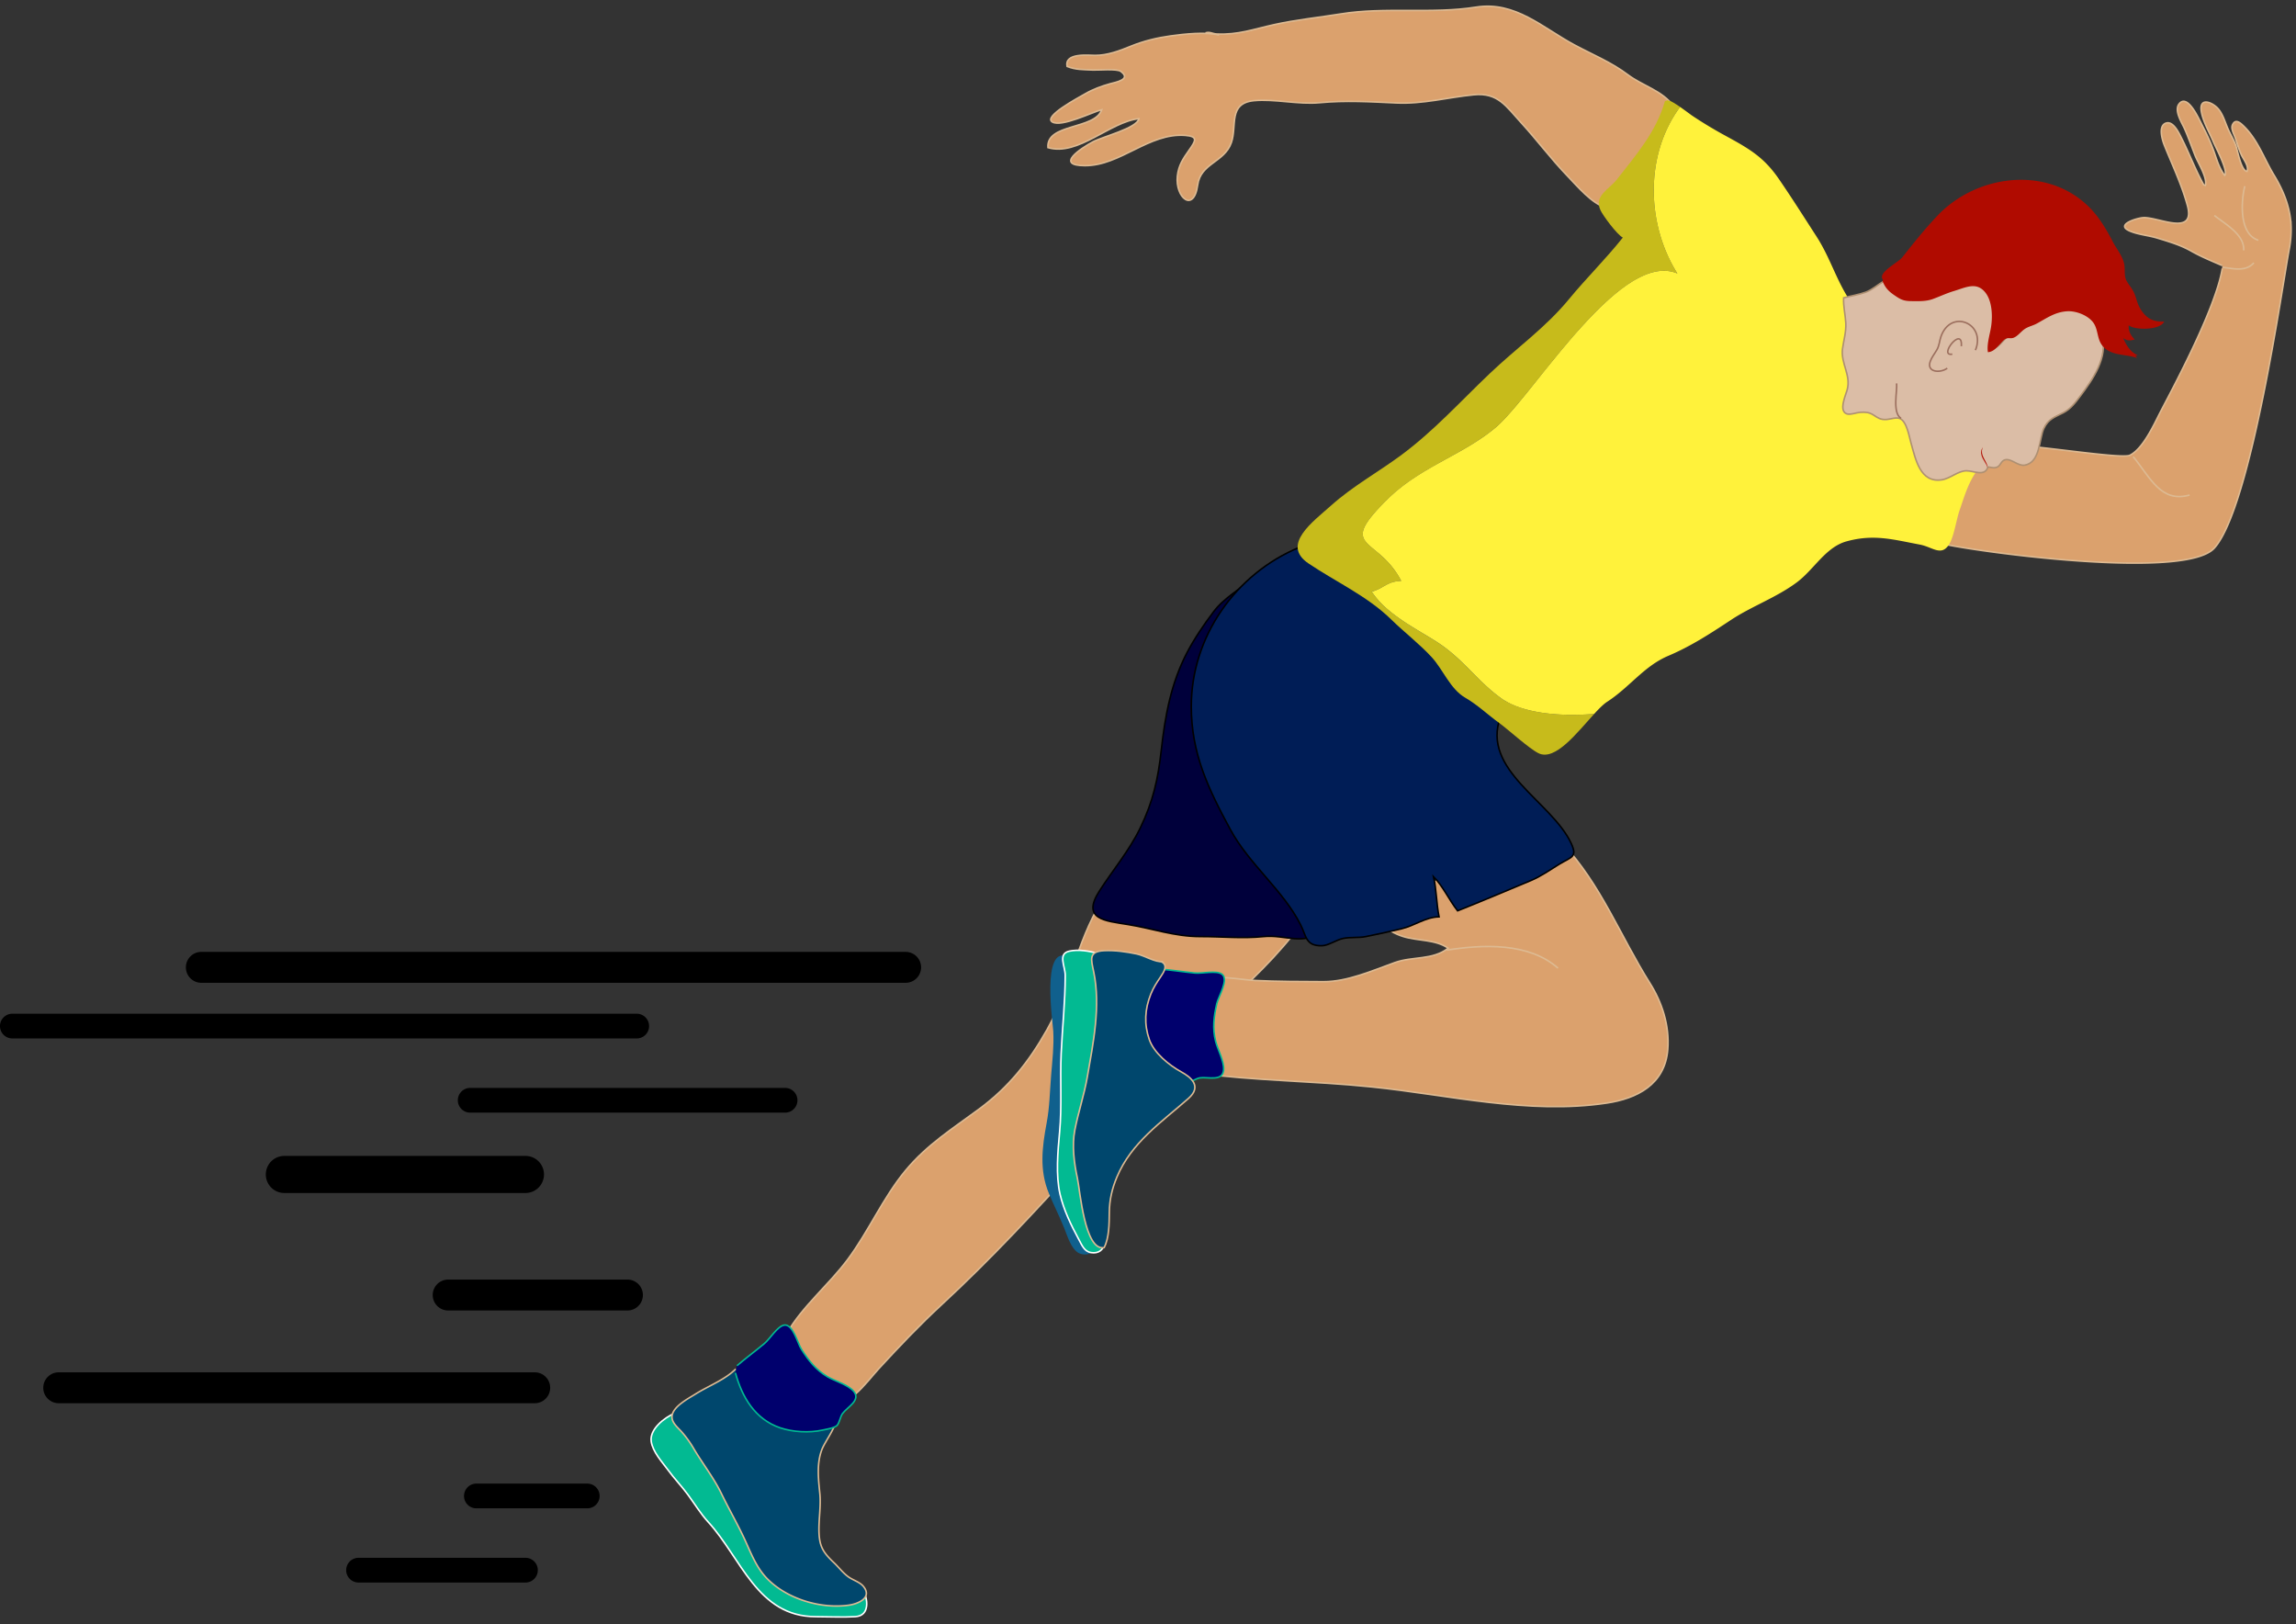<svg width="369" height="261" fill="none" xmlns="http://www.w3.org/2000/svg"><rect width="100%" height="100%" fill="#333333" stroke="none"/><path d="M176.966 144.94c-4.005 6.593-5.018 13.986-8.697 20.52-2.923 5.193-6.176 9.252-10.921 12.758-4.23 3.127-8.347 5.704-11.782 9.83-3.663 4.405-5.957 9.819-9.371 14.385-3.02 4.039-7.287 7.533-9.716 11.782-1.293 2.263-.055 4.402 1.527 6.827 1.077 1.65 2.649 3.622 4.519 4.342 3.608 1.392 6.585-3.144 8.759-5.506 3.268-3.551 6.533-6.982 10.079-10.26 7.836-7.238 15.132-15.1 22.275-23.006 4.49-4.967 7.58-11.181 12.265-15.947 3.556-3.616 7.871-6.351 11.593-9.783 4.976-4.586 9.463-9.015 13.285-14.733" fill="#DBA16D"/><path d="M176.966 144.94c-4.005 6.593-5.018 13.986-8.697 20.52-2.923 5.193-6.176 9.252-10.921 12.758-4.23 3.127-8.347 5.704-11.782 9.83-3.663 4.405-5.957 9.819-9.371 14.385-3.02 4.039-7.287 7.533-9.716 11.782-1.293 2.263-.055 4.402 1.527 6.827 1.077 1.65 2.649 3.622 4.519 4.342 3.608 1.392 6.585-3.144 8.759-5.506 3.268-3.551 6.533-6.982 10.079-10.26 7.836-7.238 15.132-15.1 22.275-23.006 4.49-4.967 7.58-11.181 12.265-15.947 3.556-3.616 7.871-6.351 11.593-9.783 4.976-4.586 9.463-9.015 13.285-14.733" stroke="#DDBA92" stroke-width=".25" stroke-miterlimit="20"/><path d="M108.43 227.095c-1.684.703-4.057 2.592-3.769 4.53.247 1.672 1.725 3.258 2.718 4.608.998 1.356 2.194 2.608 3.18 3.945 1.023 1.384 2.047 3.066 3.265 4.393 5.294 5.77 7.894 15.21 17.265 15.21 2.116 0 4.305.12 6.358-.001 2.428-.142 2.065-2.924 1.159-4.513-4.295 3.427-12.148-1.317-14.92-4.976-2.217-2.925-3.278-6.946-4.945-10.211-1.042-2.043-2.271-3.88-3.683-5.684-.882-1.128-2.299-2.236-2.744-3.633" fill="#02BA92"/><path d="M108.43 227.095c-1.684.703-4.057 2.592-3.769 4.53.247 1.672 1.725 3.258 2.718 4.608.998 1.356 2.194 2.608 3.18 3.945 1.023 1.384 2.047 3.066 3.265 4.393 5.294 5.77 7.894 15.21 17.265 15.21 2.116 0 4.305.12 6.358-.001 2.428-.142 2.065-2.924 1.159-4.513-4.295 3.427-12.148-1.317-14.92-4.976-2.217-2.925-3.278-6.946-4.945-10.211-1.042-2.043-2.271-3.88-3.683-5.684-.882-1.128-2.299-2.236-2.744-3.633" stroke="#fff" stroke-width=".25" stroke-miterlimit="20"/><path d="M118.246 219.977c-1.778 1.766-4.397 2.719-6.499 4.046-1.129.715-3.806 2.084-3.751 3.719.031.93.952 1.665 1.513 2.292a16.75 16.75 0 011.936 2.663c1.486 2.522 3.259 4.738 4.527 7.365 1.177 2.435 2.54 4.777 3.677 7.23 1.016 2.193 1.856 4.492 3.532 6.259 3.201 3.37 8.729 5.037 13.295 4.372 1.456-.212 3.76-1.195 2.292-3-.579-.712-1.647-.993-2.4-1.53-.86-.612-1.562-1.548-2.318-2.266-1.667-1.581-2.333-2.52-2.422-4.836-.08-2.1.342-4.25.126-6.36-.234-2.288-.505-4.72.299-6.908.568-1.545 2.522-3.824 2.357-5.48-.9.029-1.802.658-2.761.763-1.469.162-3.132-.214-4.554-.645-1.925-.582-6.202-2.341-6.26-4.881" fill="#00476D"/><path d="M118.246 219.977c-1.778 1.766-4.397 2.719-6.499 4.046-1.129.715-3.806 2.084-3.751 3.719.031.93.952 1.665 1.513 2.292a16.75 16.75 0 011.936 2.663c1.486 2.522 3.259 4.738 4.527 7.365 1.177 2.435 2.54 4.777 3.677 7.23 1.016 2.193 1.856 4.492 3.532 6.259 3.201 3.37 8.729 5.037 13.295 4.372 1.456-.212 3.76-1.195 2.292-3-.579-.712-1.647-.993-2.4-1.53-.86-.612-1.562-1.548-2.318-2.266-1.667-1.581-2.333-2.52-2.422-4.836-.08-2.1.342-4.25.126-6.36-.234-2.288-.505-4.72.299-6.908.568-1.545 2.522-3.824 2.357-5.48-.9.029-1.802.658-2.761.763-1.469.162-3.132-.214-4.554-.645-1.925-.582-6.202-2.341-6.26-4.881" stroke="#DDBA92" stroke-width=".25" stroke-miterlimit="20"/><path d="M171.471 153.636c-4.104-1.465-2.272 10.574-2.194 12.092.122 2.385-.149 4.685-.342 7.022-.215 2.618-.237 5.11-.725 7.702-.731 3.898-1.189 7.588.365 11.32.796 1.913 1.745 3.778 2.513 5.705.48 1.2 1.011 3.022 2.122 3.78.583.398 1.611.444 2.157.04.978-.722.077-1.7-.459-2.511-2.434-3.681-2.712-7.57-2.712-11.91 0-6.25.704-12.43 1.381-18.638.466-4.27.191-8.711-1.291-12.791" fill="#10608D"/><path d="M176.452 153.184c-1.439-.35-3.105-.671-4.599-.343-1.9.418-.652 2.438-.654 3.879-.005 4.238-.463 8.378-.654 12.563-.19 4.17.133 8.455-.251 12.615-.292 3.146-.633 6.96.072 10.007.581 2.506 1.774 4.969 2.982 7.2.55 1.017.916 2.004 2.018 2.175 1.131.175 1.956-.37 2.16-1.518-2.039-1.446-2.012-4.607-2.254-6.823-.349-3.21-1.08-6.242-.898-9.508.269-4.823 2.382-9.268 3.46-13.934.631-2.731.875-5.564.634-8.358-.142-1.647-.475-3.22-.475-4.876" fill="#02BA92"/><path d="M176.452 153.184c-1.439-.35-3.105-.671-4.599-.343-1.9.418-.652 2.438-.654 3.879-.005 4.238-.463 8.378-.654 12.563-.19 4.17.133 8.455-.251 12.615-.292 3.146-.633 6.96.072 10.007.581 2.506 1.774 4.969 2.982 7.2.55 1.017.916 2.004 2.018 2.175 1.131.175 1.956-.37 2.16-1.518-2.039-1.446-2.012-4.607-2.254-6.823-.349-3.21-1.08-6.242-.898-9.508.269-4.823 2.382-9.268 3.46-13.934.631-2.731.875-5.564.634-8.358-.142-1.647-.475-3.22-.475-4.876" stroke="#fff" stroke-width=".25" stroke-miterlimit="20"/><path d="M251.118 135.522c6.195 6.629 9.288 14.89 14.055 22.469 1.901 3.022 3.166 6.746 2.864 10.62-.443 5.68-4.987 7.919-9.849 8.643-12.572 1.87-25.413-1.337-37.745-2.604-9.574-.982-18.84-.966-28.018-2.227-.722-.1-1.425.268-2.143.36-.087.093-.081.098.018.019 2.052-4.604.94-10.545 2.407-15.26 2.55-1.025 6.373-.115 9.084.013 3.507.167 7.332.178 10.922.187 3.835.013 7.823-1.768 11.459-3.071 2.873-1.032 6.079-.35 8.57-2.315-2.105-1.436-4.807-1.12-7.228-1.867-2.67-.822-5.093-2.968-6.52-5.548" fill="#DBA16D"/><path d="M251.118 135.522c6.195 6.629 9.288 14.89 14.055 22.469 1.901 3.022 3.166 6.746 2.864 10.62-.443 5.68-4.987 7.919-9.849 8.643-12.572 1.87-25.413-1.337-37.745-2.604-9.574-.982-18.84-.966-28.018-2.227-.722-.1-1.425.268-2.143.36-.087.093-.081.098.018.019 2.052-4.604.94-10.545 2.407-15.26 2.55-1.025 6.373-.115 9.084.013 3.507.167 7.332.178 10.922.187 3.835.013 7.823-1.768 11.459-3.071 2.873-1.032 6.079-.35 8.57-2.315-2.105-1.436-4.807-1.12-7.228-1.867-2.67-.822-5.093-2.968-6.52-5.548" stroke="#DDBA92" stroke-width=".25" stroke-miterlimit="20"/><path d="M186.416 155.719c1.918.158 3.762.454 5.616.634 1.184.115 3.446-.458 4.347.182 1.161.825-.564 3.607-.818 4.708-.477 2.079-.717 3.99-.198 6.07.328 1.312 1.402 3.228 1.29 4.622-.152 1.903-2.513 1.075-3.806 1.262-.597.084-1.451.717-1.991.71-.598-.007-1.66-.81-2.195-1.16-1.78-1.161-3.543-3.138-4.487-5.087-1.855-3.826-.779-7.84 1.246-11.307" fill="#00006D"/><path d="M186.416 155.719c1.918.158 3.762.454 5.616.634 1.184.115 3.446-.458 4.347.182 1.161.825-.564 3.607-.818 4.708-.477 2.079-.717 3.99-.198 6.07.328 1.312 1.402 3.228 1.29 4.622-.152 1.903-2.513 1.075-3.806 1.262-.597.084-1.451.717-1.991.71-.598-.007-1.66-.81-2.195-1.16-1.78-1.161-3.543-3.138-4.487-5.087-1.855-3.826-.779-7.84 1.246-11.307" stroke="#00BA92" stroke-width=".25" stroke-miterlimit="20"/><path d="M201.603 92.53c-2.138 2.19-4.715 3.316-6.581 5.795-1.534 2.037-3.063 4.283-4.236 6.522-2.589 4.947-3.541 10.184-4.152 15.692-.516 4.65-1.313 8.252-3.375 12.5-1.799 3.705-4.433 6.799-6.581 10.152-2.901 4.529.9 4.774 4.63 5.374 3.943.635 7.468 1.937 11.612 1.932 3.571-.005 6.709.346 10.133 0 3.598-.362 6.364 1.56 9.557-.967-2.005-3.833-5.281-7.058-7.686-10.692-3.847-5.818-6.596-11.164-7.922-18.105-.714-3.725-1.472-7.011-1.438-10.874.035-3.908 1.573-6.626 3.14-10.084" fill="#00003B"/><path d="M201.603 92.53c-2.138 2.19-4.715 3.316-6.581 5.795-1.534 2.037-3.063 4.283-4.236 6.522-2.589 4.947-3.541 10.184-4.152 15.692-.516 4.65-1.313 8.252-3.375 12.5-1.799 3.705-4.433 6.799-6.581 10.152-2.901 4.529.9 4.774 4.63 5.374 3.943.635 7.468 1.937 11.612 1.932 3.571-.005 6.709.346 10.133 0 3.598-.362 6.364 1.56 9.557-.967-2.005-3.833-5.281-7.058-7.686-10.692-3.847-5.818-6.596-11.164-7.922-18.105-.714-3.725-1.472-7.011-1.438-10.874.035-3.908 1.573-6.626 3.14-10.084" stroke="#000" stroke-width=".25" stroke-miterlimit="20"/><path d="M208.849 87.94c-10.34 4.274-17.403 14.457-17.391 25.589.008 7.557 2.713 13.176 6.265 19.744 3.052 5.64 8.523 9.803 11.313 15.345.943 1.874.81 3.404 3.424 3.348 1.037-.024 2.324-.95 3.386-1.167 1.214-.25 2.443-.066 3.63-.297 1.94-.375 3.854-.811 5.797-1.267 2.037-.478 3.819-1.866 6.002-1.914-.419-2.097-.421-4.448-.887-6.456 1.488 1.48 2.532 3.79 3.871 5.49 3.93-1.568 7.929-3.247 11.772-4.863 1.685-.71 3.019-1.688 4.591-2.643 1.916-1.163 2.927-1.091 1.897-3.316-3.132-6.767-14.558-11.773-11.364-20.36 1.145-3.078 2.111-2.937-.611-5.08-3.103-2.444-4.803-6.443-8.024-8.628" fill="#001D56"/><path d="M208.849 87.94c-10.34 4.274-17.403 14.457-17.391 25.589.008 7.557 2.713 13.176 6.265 19.744 3.052 5.64 8.523 9.803 11.313 15.345.943 1.874.81 3.404 3.424 3.348 1.037-.024 2.324-.95 3.386-1.167 1.214-.25 2.443-.066 3.63-.297 1.94-.375 3.854-.811 5.797-1.267 2.037-.478 3.819-1.866 6.002-1.914-.419-2.097-.421-4.448-.887-6.456 1.488 1.48 2.532 3.79 3.871 5.49 3.93-1.568 7.929-3.247 11.772-4.863 1.685-.71 3.019-1.688 4.591-2.643 1.916-1.163 2.927-1.091 1.897-3.316-3.132-6.767-14.558-11.773-11.364-20.36 1.145-3.078 2.111-2.937-.611-5.08-3.103-2.444-4.803-6.443-8.024-8.628" stroke="#000" stroke-width=".25" stroke-miterlimit="20"/><path d="M195.927 5.635c-2.159-.55-5.574-.167-7.794.137-2.088.286-4.294.804-6.336 1.635-1.866.76-3.796 1.496-5.796 1.49-1.081-.005-4.975-.45-4.499 1.78 1.408.561 2.615.497 4.135.574.818.042 3.867-.238 4.488.218 1.772 1.3-.816 1.742-1.73 1.996-1.381.382-2.773.896-4.022 1.625-1.079.63-6.71 3.61-5.266 4.503 1.47.907 6.457-1.593 7.961-1.968-1.085 3.237-8.957 2.17-8.649 6.095 4.863 1.43 9.978-4.174 14.624-4.65-.284 1.531-5.874 2.901-7.411 3.73-1.836.99-6.202 3.813-1.263 3.82 5.725.004 10.274-5.314 16.122-4.863 2.11.164 1.678.87.59 2.406-.926 1.31-1.671 2.412-1.857 4.117-.379 3.473 2.635 6.01 3.257 1.45.48-3.528 4.269-3.614 5.403-6.784.968-2.71-.559-6.37 3.668-6.773 3.255-.31 7.131.652 10.529.33 4.147-.39 8.156-.153 12.335.042 4.277.2 8.261-.903 12.45-1.317 3.896-.387 5.205 1.87 7.61 4.493 2.572 2.803 4.792 5.812 7.435 8.553 1.548 1.603 3.949 4.468 6.119 5.054.268-1.582 2.111-3.012 3.024-4.324 1.112-1.6 2.014-3.307 3.122-4.89 1.625-2.322 3.489-4.612 4.773-7.065-1.758-2.48-4.977-3.266-7.305-5.023-2.698-2.037-5.657-3.222-8.614-4.81-5.114-2.745-9.512-7.067-15.8-6.07-7.071 1.123-14.631-.057-21.745 1.093-3.518.568-7.222.945-10.723 1.722-3.306.734-5.785 1.663-9.207 1.503-.703-.034-1.102-.4-1.802-.19" fill="#DBA16D"/><path d="M195.927 5.635c-2.159-.55-5.574-.167-7.794.137-2.088.286-4.294.804-6.336 1.635-1.866.76-3.796 1.496-5.796 1.49-1.081-.005-4.975-.45-4.499 1.78 1.408.561 2.615.497 4.135.574.818.042 3.867-.238 4.488.218 1.772 1.3-.816 1.742-1.73 1.996-1.381.382-2.773.896-4.022 1.625-1.079.63-6.71 3.61-5.266 4.503 1.47.907 6.457-1.593 7.961-1.968-1.085 3.237-8.957 2.17-8.649 6.095 4.863 1.43 9.978-4.174 14.624-4.65-.284 1.531-5.874 2.901-7.411 3.73-1.836.99-6.202 3.813-1.263 3.82 5.725.004 10.274-5.314 16.122-4.863 2.11.164 1.678.87.59 2.406-.926 1.31-1.671 2.412-1.857 4.117-.379 3.473 2.635 6.01 3.257 1.45.48-3.528 4.269-3.614 5.403-6.784.968-2.71-.559-6.37 3.668-6.773 3.255-.31 7.131.652 10.529.33 4.147-.39 8.156-.153 12.335.042 4.277.2 8.261-.903 12.45-1.317 3.896-.387 5.205 1.87 7.61 4.493 2.572 2.803 4.792 5.812 7.435 8.553 1.548 1.603 3.949 4.468 6.119 5.054.268-1.582 2.111-3.012 3.024-4.324 1.112-1.6 2.014-3.307 3.122-4.89 1.625-2.322 3.489-4.612 4.773-7.065-1.758-2.48-4.977-3.266-7.305-5.023-2.698-2.037-5.657-3.222-8.614-4.81-5.114-2.745-9.512-7.067-15.8-6.07-7.071 1.123-14.631-.057-21.745 1.093-3.518.568-7.222.945-10.723 1.722-3.306.734-5.785 1.663-9.207 1.503-.703-.034-1.102-.4-1.802-.19" stroke="#DDBA92" stroke-width=".25" stroke-miterlimit="20"/><path d="M357.152 42.68c-1.779-.78-3.328-1.393-5.027-2.356-1.674-.95-3.576-1.505-5.389-2.06-1.457-.447-3.176-.566-4.529-1.176-2.256-1.017 1.254-2.058 2.265-2.115 2.331-.133 8.463 3.12 7.067-1.983-.912-3.328-2.432-6.51-3.694-9.644-.339-.838-1.033-3.125.249-3.56 1.21-.412 2.134 1.68 2.56 2.515 1.238 2.443 2.195 5.047 3.525 7.412.102.018.174.038.256.072.338-1.273-1.166-3.568-1.656-4.818-.58-1.485-1.072-2.894-1.695-4.296-.442-.99-1.699-2.91-.881-3.965 1.213-1.562 2.803 1.628 3.258 2.516.802 1.568 1.66 3.226 2.261 4.87.516 1.41.86 2.84 1.817 4.087.648-.64-1.463-4.526-1.836-5.426-.627-1.506-1.666-3.242-1.924-4.89-.371-2.36 1.906-1.415 2.809-.272.74.94 1.039 2.15 1.535 3.236.43.94.957 1.76 1.271 2.743.25.784.803 3.845 1.727 3.97.371-.8-.543-1.903-.875-2.618-.401-.866-.699-1.806-.988-2.713-.188-.584-.768-1.53-.459-2.17.455-.948 1.164-.377 1.683.114 2.36 2.217 3.375 5.336 4.975 7.966 1.517 2.492 2.592 5.142 2.746 8.04a16.593 16.593 0 01-.293 3.897c-1.012 5.14-6.043 41.3-12.025 48.003-5.02 5.624-43.575-.187-44.207-.86a6.066 6.066 0 01-.33-.076c.253-3.45 3.003-7.453 5.058-10.163 1.047-1.38 1.911-3.395 3.252-4.48 1.013-.818 2.225-.832 3.618-.905 3.114-.164 17.677 2.24 19.015 1.584 2.109-1.028 3.849-4.876 4.853-6.838 1.455-2.856 8.92-16.484 10.008-23.187" fill="#DBA16D"/><path d="M357.152 42.68c-1.779-.78-3.328-1.393-5.027-2.356-1.674-.95-3.576-1.505-5.389-2.06-1.457-.447-3.176-.566-4.529-1.176-2.256-1.017 1.254-2.058 2.265-2.115 2.331-.133 8.463 3.12 7.067-1.983-.912-3.328-2.432-6.51-3.694-9.644-.339-.838-1.033-3.125.249-3.56 1.21-.412 2.134 1.68 2.56 2.515 1.238 2.443 2.195 5.047 3.525 7.412.102.018.174.038.256.072.338-1.273-1.166-3.568-1.656-4.818-.58-1.485-1.072-2.894-1.695-4.296-.442-.99-1.699-2.91-.881-3.965 1.213-1.562 2.803 1.628 3.258 2.516.802 1.568 1.66 3.226 2.261 4.87.516 1.41.86 2.84 1.817 4.087.648-.64-1.463-4.526-1.836-5.426-.627-1.506-1.666-3.242-1.924-4.89-.371-2.36 1.906-1.415 2.809-.272.74.94 1.039 2.15 1.535 3.236.43.94.957 1.76 1.271 2.743.25.784.803 3.845 1.727 3.97.371-.8-.543-1.903-.875-2.618-.401-.866-.699-1.806-.988-2.713-.188-.584-.768-1.53-.459-2.17.455-.948 1.164-.377 1.683.114 2.36 2.217 3.375 5.336 4.975 7.966 1.517 2.492 2.592 5.142 2.746 8.04a16.593 16.593 0 01-.293 3.897c-1.012 5.14-6.043 41.3-12.025 48.003-5.02 5.624-43.575-.187-44.207-.86a6.066 6.066 0 01-.33-.076c.253-3.45 3.003-7.453 5.058-10.163 1.047-1.38 1.911-3.395 3.252-4.48 1.013-.818 2.225-.832 3.618-.905 3.114-.164 17.677 2.24 19.015 1.584 2.109-1.028 3.849-4.876 4.853-6.838 1.455-2.856 8.92-16.484 10.008-23.187m3.623-13.224c-.584 2.282-.99 7.698 2.172 8.695m-7.062-3.985c1.599 1.317 4.869 3.028 4.709 5.615m-3.442 2.718c1.766.187 3.774.772 5.072-.725" stroke="#DDBA92" stroke-width=".25" stroke-miterlimit="20"/><path d="M241.214 112.173c-3.87-2.791-6.085-6.338-10.345-9.057-3.498-2.234-8.059-4.444-10.416-8.05 1.954-.506 2.456-1.666 4.745-1.716-3.804-7.326-10.485-4.94-2.263-13.08 5.321-5.267 12.056-7.065 17.414-11.556 5.975-5.006 20.061-28.7 29.231-24.764-4.948-7.847-5.318-18.99.435-26.766-.764-.53-1.514-1.002-1.754-.986-.11 0-.188-.043-.236-.127-.112.105-.284.15-.443.174-1.418 4.948-4.587 8.58-7.716 12.577-1.31 1.674-3.711 2.595-2.649 4.95.377.835 2.646 3.92 3.592 4.404-2.777 3.488-5.848 6.49-8.671 9.915-3.784 4.59-8.34 7.767-12.676 11.89-4.819 4.583-9.071 9.32-14.371 13.224-3.657 2.695-7.669 4.906-11.102 7.97-3.002 2.68-8.156 6.356-3.691 9.366 4.407 2.97 9.456 5.24 13.298 9.01 2.059 2.022 4.558 3.929 6.508 6.062 1.833 2.002 2.965 5.104 5.374 6.497 2.015 1.167 3.63 2.744 5.495 4.088 1.434 1.035 4.725 4.059 6.28 4.832 2.683 1.33 6.232-3.335 8.952-6.31-5.787.473-11.678-.158-14.991-2.547z" fill="#C7BB1B"/><path d="M311.007 72.48c-2.732-1.236-2.122-4.733-3.847-6.768-1.786-2.11-4.608-1.965-6.11-5.013-1.178-2.387-1.106-6.366-2.592-8.266l-.966-3.864c-2.336-3.38-3.294-7.075-5.556-10.574-2.001-3.094-3.946-6.178-6.037-9.22-2.449-3.564-4.787-4.886-8.701-7.023a67.72 67.72 0 01-5.262-3.18c-.184-.124-1.061-.79-1.921-1.388-5.753 7.777-5.383 18.92-.435 26.766-9.17-3.937-23.256 19.758-29.231 24.764-5.358 4.49-12.093 6.29-17.414 11.557-8.222 8.14-1.541 5.753 2.263 13.08-2.289.05-2.791 1.21-4.745 1.716 2.357 3.605 6.918 5.815 10.416 8.049 4.26 2.719 6.475 6.266 10.345 9.057 3.313 2.389 9.204 3.02 14.991 2.547.787-.86 1.503-1.578 2.111-1.97 3.562-2.3 5.884-5.698 9.775-7.354 3.755-1.596 6.833-3.623 10.139-5.803 3.303-2.18 7.302-3.59 10.568-6.033 2.748-2.055 4.61-5.654 7.984-6.574 4.389-1.2 7.439-.29 11.767.524 2.053.385 3.449 1.974 4.71-.054.788-1.267 1.151-3.982 1.684-5.5.668-1.903 1.181-3.766 2.301-5.61.91-1.5 2.737-3.133 2.91-4.8-2.456.454-6.57 2.1-9.147.933z" fill="#FFF23B"/><path d="M337.769 53.912c1.119 3.457-1.49 7.136-3.424 9.714-.787 1.046-1.564 2.09-2.74 2.693-1.34.69-2.416.98-3.14 2.54-.768 1.66-.545 5.51-3.1 5.89-1.088.162-2.185-1.165-3.177-.846-.552.176-.666.846-1.108 1.096-.585.33-1.012.084-1.592.034-.467 1.616-2.303.61-3.455.615-1.367.008-2.583 1.253-3.988 1.457-3.478.503-4.181-3.342-4.911-5.893-.29-1.015-.682-3.522-1.812-3.967-.599-.236-1.545.132-2.154.163-.967.05-1.331-.247-2.083-.727-.697-.444-1.257-.47-2.084-.43-.589.03-1.636.44-2.178.256-1.34-.457-.249-2.857.028-3.81.7-2.41-1.045-4.278-.729-6.658.183-1.384.598-2.655.525-4.122-.069-1.38-.422-2.673-.349-4.06 1.113-.293 2.45-.51 3.521-.896 1.086-.392 1.922-1.192 2.897-1.753.671.543.755 1.222 1.629 1.545.828.304 1.688.444 2.517.728 1.77.61 3.155-.16 4.75-.79 2.32-.917 6.867-4.234 8.567-.437.722 1.61 1.269 3.3 1.019 5.127-.087.633-.149 1.353-.276 1.988-.132.658-.576 1.18-.725 1.816-.243 1.04.402.902 1.083.27 1.022-.945 1.553-1.954 2.901-2.424 1.885-.654 3.11-1.04 4.621-2.38.811-.72 1.712-.978 2.646-1.423 1.113-.532 2.096-.576 3.15.267.986.786 2.05 1.673 2.787 2.698.697.967.828 1.325.474 2.444" fill="#DBBDA6"/><path d="M337.769 53.912c1.119 3.457-1.49 7.136-3.424 9.714-.787 1.046-1.564 2.09-2.74 2.693-1.34.69-2.416.98-3.14 2.54-.768 1.66-.545 5.51-3.1 5.89-1.088.162-2.185-1.165-3.177-.846-.552.176-.666.846-1.108 1.096-.585.33-1.012.084-1.592.034-.467 1.616-2.303.61-3.455.615-1.367.008-2.583 1.253-3.988 1.457-3.478.503-4.181-3.342-4.911-5.893-.29-1.015-.682-3.522-1.812-3.967-.599-.236-1.545.132-2.154.163-.967.05-1.331-.247-2.083-.727-.697-.444-1.257-.47-2.084-.43-.589.03-1.636.44-2.178.256-1.34-.457-.249-2.857.028-3.81.7-2.41-1.045-4.278-.729-6.658.183-1.384.598-2.655.525-4.122-.069-1.38-.422-2.673-.349-4.06 1.113-.293 2.45-.51 3.521-.896 1.086-.392 1.922-1.192 2.897-1.753.671.543.755 1.222 1.629 1.545.828.304 1.688.444 2.517.728 1.77.61 3.155-.16 4.75-.79 2.32-.917 6.867-4.234 8.567-.437.722 1.61 1.269 3.3 1.019 5.127-.087.633-.149 1.353-.276 1.988-.132.658-.576 1.18-.725 1.816-.243 1.04.402.902 1.083.27 1.022-.945 1.553-1.954 2.901-2.424 1.885-.654 3.11-1.04 4.621-2.38.811-.72 1.712-.978 2.646-1.423 1.113-.532 2.096-.576 3.15.267.986.786 2.05 1.673 2.787 2.698.697.967.828 1.325.474 2.444" stroke="#AE9072" stroke-width=".25" stroke-miterlimit="20"/><path d="M302.534 45.127c.518 1.308 1.17 1.833 2.36 2.606.785.51 1.313.643 2.273.654 1.168.013 2.376.063 3.474-.34 1.155-.424 2.224-.934 3.394-1.285 1.878-.563 3.632-1.55 5.053.262 1.087 1.387 1.159 3.734.925 5.37-.184 1.292-.743 2.9-.527 4.202.829-.066 1.329-.652 1.886-1.235.264-.276.517-.612.816-.815.564-.383.803-.09 1.342-.247.686-.2 1.221-.98 1.831-1.403.678-.47 1.276-.52 1.989-.908 1.638-.892 2.923-1.85 4.874-1.97 1.506-.094 3.61.74 4.366 2.083.615 1.09.472 2.42 1.287 3.437 1.371 1.71 3.691 1.302 5.562 1.988a1.593 1.593 0 00-.281-.37c.105-.005.299.035.375-.074-1.164-.52-1.863-1.69-2.311-2.77.61.48 1.147.45 1.86.234-.649-.605-1.041-1.383-.967-2.277.865.783 5.064.857 5.695-.606-1.888.087-2.982-.59-3.904-2.186-.426-.738-.541-1.497-.861-2.267-.342-.817-.785-1.256-1.225-1.99-.48-.797-.267-1.78-.408-2.648-.221-1.382-1.203-2.485-1.84-3.704-1.213-2.315-2.457-4.416-4.432-6.17-6.875-6.11-17.707-4.426-23.75 1.942-2.03 2.14-3.846 4.402-5.66 6.702-.681.864-4.089 2.502-3.106 3.604" fill="#B00B00"/><path d="M342.842 73.386c2.771 3.395 4.451 7.458 9.056 6.16M232.52 152.67c5.699-.884 13.11-1.296 17.873 2.9" stroke="#DDBA92" stroke-width=".25" stroke-miterlimit="20"/><path d="M186.616 154.53c1.205.534.386 1.734-.078 2.422-.638.947-1.156 1.715-1.586 2.789-.968 2.427-1.103 4.84-.236 7.317.743 2.127 3.139 4.085 5.13 5.183 1.474.812 3.422 2.27 1.146 4.272-4.375 3.85-9.162 7.086-11.483 12.609-.799 1.903-1.207 3.683-1.228 5.725-.018 1.752-.015 4.058-.832 5.628-3.125.614-3.875-9.2-4.296-11.142-.53-2.444-.899-5.252-.418-7.73.56-2.895 1.503-5.644 2.01-8.554.957-5.493 2.171-11.336 1.033-16.852-.422-2.044-.88-3.313 1.671-3.438 1.751-.085 3.562.177 5.209.52 1.392.293 2.955 1.372 4.271 1.25" fill="#00476D"/><path d="M186.616 154.53c1.205.534.386 1.734-.078 2.422-.638.947-1.156 1.715-1.586 2.789-.968 2.427-1.103 4.84-.236 7.317.743 2.127 3.139 4.085 5.13 5.183 1.474.812 3.422 2.27 1.146 4.272-4.375 3.85-9.162 7.086-11.483 12.609-.799 1.903-1.207 3.683-1.228 5.725-.018 1.752-.015 4.058-.832 5.628-3.125.614-3.875-9.2-4.296-11.142-.53-2.444-.899-5.252-.418-7.73.56-2.895 1.503-5.644 2.01-8.554.957-5.493 2.171-11.336 1.033-16.852-.422-2.044-.88-3.313 1.671-3.438 1.751-.085 3.562.177 5.209.52 1.392.293 2.955 1.372 4.271 1.25" stroke="#DDBA92" stroke-width=".25" stroke-miterlimit="20"/><path d="M118.446 219.45c1.459-1.253 2.963-2.36 4.394-3.553.913-.762 2.093-2.775 3.182-2.968 1.401-.247 2.171 2.933 2.778 3.887 1.145 1.802 2.337 3.313 4.183 4.405 1.163.687 3.282 1.268 4.197 2.326 1.249 1.445-.998 2.544-1.774 3.596-.359.485-.508 1.536-.891 1.916-.426.42-1.743.613-2.368.749-2.077.452-4.721.319-6.772-.377-4.029-1.365-6.13-4.95-7.177-8.825" fill="#00006D"/><path d="M118.446 219.45c1.459-1.253 2.963-2.36 4.394-3.553.913-.762 2.093-2.775 3.182-2.968 1.401-.247 2.171 2.933 2.778 3.887 1.145 1.802 2.337 3.313 4.183 4.405 1.163.687 3.282 1.268 4.197 2.326 1.249 1.445-.998 2.544-1.774 3.596-.359.485-.508 1.536-.891 1.916-.426.42-1.743.613-2.368.749-2.077.452-4.721.319-6.772-.377-4.029-1.365-6.13-4.95-7.177-8.825" stroke="#00BA92" stroke-width=".25" stroke-miterlimit="20"/><path d="M319.472 75.197s-.076-.215-.23-.513c-.152-.29-.4-.665-.615-1.07l-.13-.32c-.049-.102-.052-.222-.079-.328a.68.68 0 01-.017-.314c.009-.1.02-.195.029-.28.008-.088.06-.157.084-.222.031-.063.056-.12.078-.163l.065-.14-.038.151-.042.17c-.01.068-.045.138-.046.22l.002.264a.81.81 0 00.039.285c.03.097.033.203.084.3l.132.297c.197.396.434.784.55 1.115.075.156.074.302.103.397.019.097.031.15.031.15v.001z" fill="#B00B00"/><path d="M317.479 56.267c1.762-4.302-3.973-6.728-5.55-2.15-.243.71-.253 1.403-.626 2.06-.391.687-.822 1.178-1.087 1.902-.638 1.74 1.611 1.937 2.734 1.086" fill="#DBBDA6"/><path d="M317.479 56.267c1.762-4.302-3.973-6.728-5.55-2.15-.243.71-.253 1.403-.626 2.06-.391.687-.822 1.178-1.087 1.902-.638 1.74 1.611 1.937 2.734 1.086m2.265-3.532c.263-3.432-3.799 1.715-1.449 1.27m-8.243 10.323c-1.465-.923-.543-4.53-.724-5.615" stroke="#9C6F5E" stroke-width=".25" stroke-miterlimit="20"/><path d="M148.031 155.44a2.478 2.478 0 01-1.533 2.295 2.486 2.486 0 01-.951.189H32.288a2.483 2.483 0 01-2.414-2.484 2.487 2.487 0 012.414-2.484h113.259a2.487 2.487 0 012.484 2.484zm-43.714 9.439c0 1.097-.89 1.986-1.987 1.986H1.987a1.985 1.985 0 01-1.405-3.392 1.99 1.99 0 011.405-.582H102.33c1.097 0 1.987.89 1.987 1.988zm23.844 11.921c0 1.098-.89 1.987-1.987 1.987H75.506a1.985 1.985 0 01-1.925-1.987 1.988 1.988 0 011.925-1.987h50.668c1.097 0 1.987.89 1.987 1.987zm-40.733 11.922a2.982 2.982 0 01-2.981 2.98H45.7a2.98 2.98 0 110-5.961h38.747a2.977 2.977 0 012.754 1.84c.15.361.227.749.227 1.14v.001zm15.896 19.373a2.485 2.485 0 01-2.484 2.484H72.029a2.481 2.481 0 01-2.295-3.434 2.48 2.48 0 012.295-1.533h28.811a2.483 2.483 0 012.484 2.483zm-14.903 14.903a2.482 2.482 0 01-2.484 2.483H9.438a2.482 2.482 0 01-1.756-4.239 2.483 2.483 0 011.756-.728h76.499a2.481 2.481 0 012.484 2.484zm7.948 17.386c0 1.098-.89 1.987-1.987 1.987H76.499a1.985 1.985 0 01-1.925-1.987 1.988 1.988 0 011.925-1.987h17.883c1.097 0 1.987.89 1.987 1.987zm-9.935 11.922c0 1.098-.89 1.987-1.987 1.987H57.622a1.988 1.988 0 01-1.986-1.986 1.988 1.988 0 011.986-1.987h26.825c1.097 0 1.987.889 1.987 1.986z" fill="#000"/></svg>